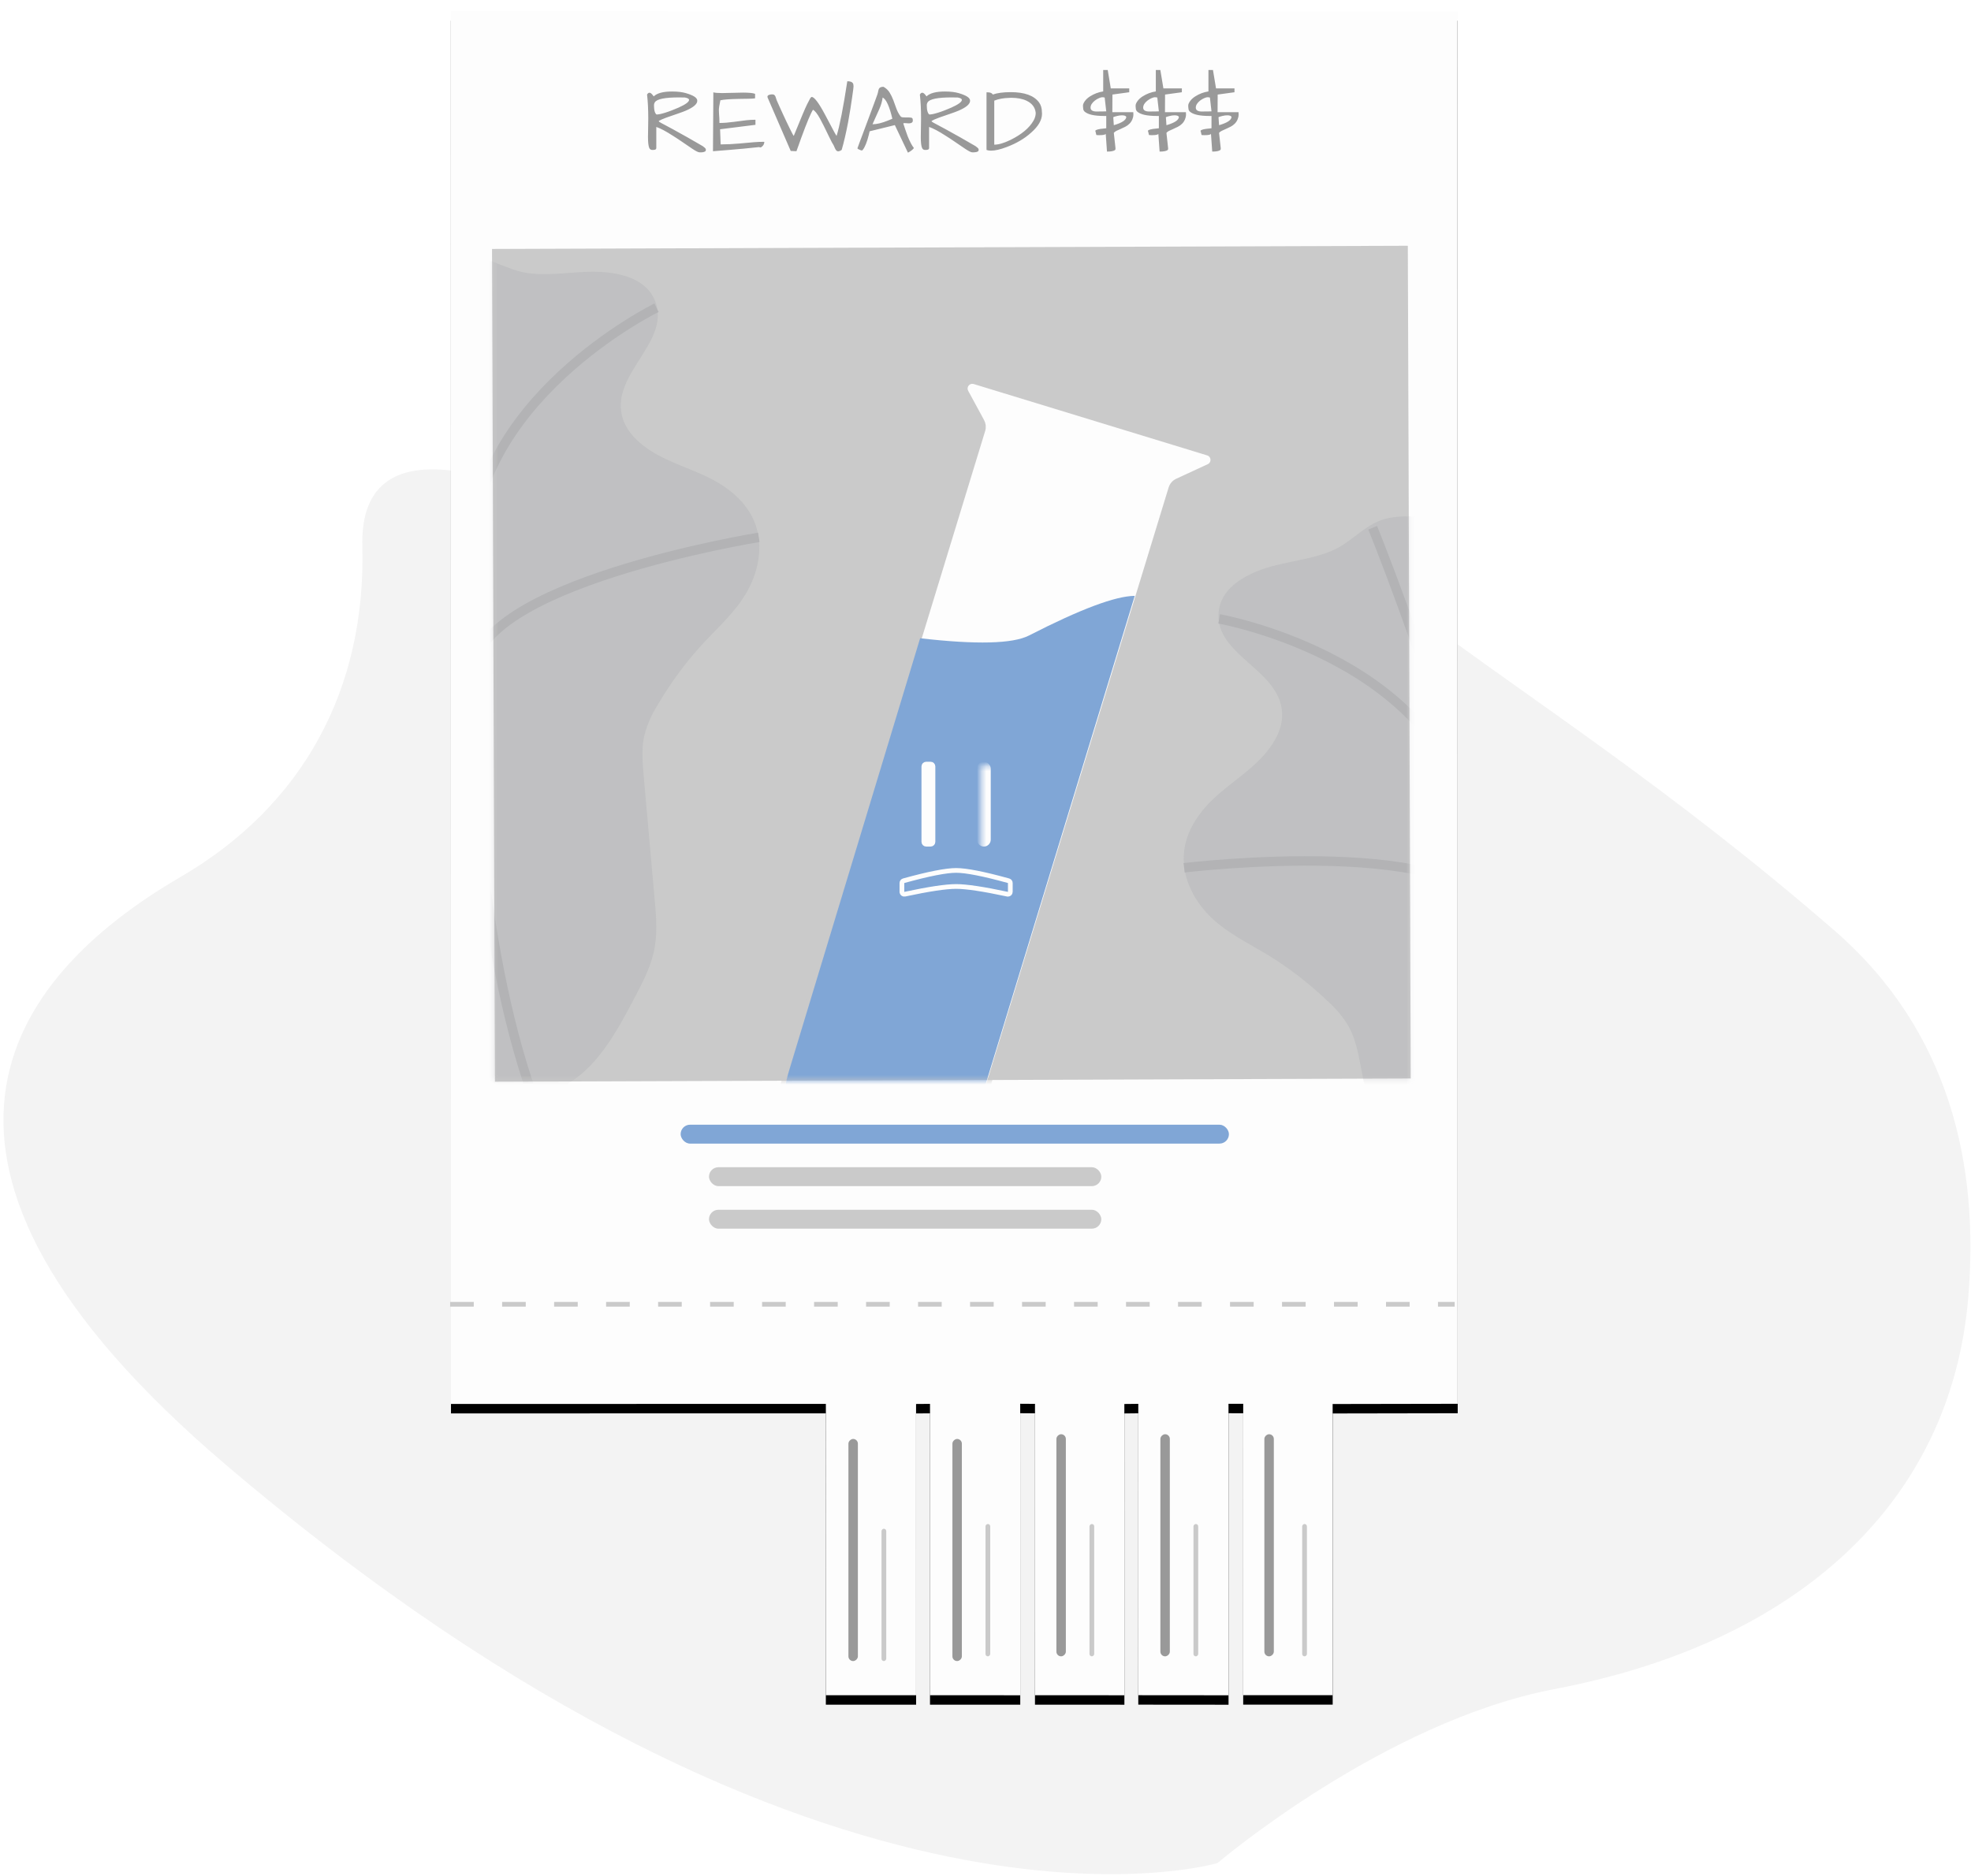 <?xml version="1.0" encoding="UTF-8"?>
<svg width="417px" height="397px" viewBox="0 0 417 397" version="1.1" xmlns="http://www.w3.org/2000/svg" xmlns:xlink="http://www.w3.org/1999/xlink">
    <!-- Generator: Sketch 50.2 (55047) - http://www.bohemiancoding.com/sketch -->
    <title>reward-poster</title>
    <desc>Created with Sketch.</desc>
    <defs>
        <polygon id="path-1" points="125.009 14 338 14.758 336.991 309.43 310.536 309.384 310.325 371 291.391 370.933 291.617 309.269 288.503 309.257 288.291 370.942 269.196 370.859 269.421 309.205 266.469 309.227 266.258 370.863 247.338 370.786 247.564 309.132 244.436 309.1 244.224 370.785 225.129 370.712 225.354 309.058 222.402 309.071 222.191 370.707 203.095 370.639 203.321 308.985 124 308.721"></polygon>
        <filter x="-3.3%" y="-1.4%" width="106.5%" height="103.9%" filterUnits="objectBoundingBox" id="filter-2">
            <feOffset dx="0" dy="2" in="SourceAlpha" result="shadowOffsetOuter1"></feOffset>
            <feGaussianBlur stdDeviation="2" in="shadowOffsetOuter1" result="shadowBlurOuter1"></feGaussianBlur>
            <feColorMatrix values="0 0 0 0 0   0 0 0 0 0   0 0 0 0 0  0 0 0 0.314 0" type="matrix" in="shadowBlurOuter1"></feColorMatrix>
        </filter>
        <rect id="path-3" x="0.402" y="0.345" width="193.756" height="176.22"></rect>
    </defs>
    <g id="Empty-States" stroke="none" stroke-width="1" fill="none" fill-rule="evenodd">
        <g id="404-page" transform="translate(-810, -222)">
            <g id="reward-poster" transform="translate(781, 210)">
                <path d="M279.081,57.022 C253.247,72.84 225.243,73.576 199.232,58.684 C162.367,37.586 114.223,32.185 96.383,128.871 C65.935,294.056 128.226,353.017 128.226,353.017 C128.226,353.017 171.716,368.471 195.795,396.393 C230.001,436.056 271.89,449.314 311.351,430.715 C336.585,418.82 358.213,399.306 364.396,367.376 C381.689,278.077 370.711,224.402 402.007,200.857 C433.304,177.312 415.89,90.088 393.632,88.108 C371.375,86.129 318.937,106.36 302.715,66.118 C296.932,51.831 288.086,51.502 279.081,57.022 Z" id="Shape" fill="#000000" fill-rule="nonzero" opacity="0.05" transform="translate(253.5, 242.5) rotate(-60) translate(-253.5, -242.5) "></path>
                <g id="Rectangle-path" fill-rule="nonzero" transform="translate(231, 192.5) rotate(-0.2) translate(-231, -192.5) ">
                    <use fill="black" fill-opacity="1" filter="url(#filter-2)" xlink:href="#path-1"></use>
                    <use fill="#FDFDFD" fill-rule="evenodd" xlink:href="#path-1"></use>
                </g>
                <path d="M124.734,288 L336.266,288" id="Line-2" stroke="#CACACA" stroke-linecap="square" stroke-dasharray="4,7"></path>
                <rect id="Rectangle-4" fill="#80A6D6" x="173" y="250" width="116" height="4" rx="2"></rect>
                <rect id="Rectangle-4" fill="#CACACA" x="179" y="259" width="83" height="4" rx="2"></rect>
                <rect id="Rectangle-4" fill="#CACACA" x="179" y="268" width="83" height="4" rx="2"></rect>
                <rect id="Rectangle-4" fill="#999999" transform="translate(209.5, 340) rotate(90) translate(-209.5, -340) " x="186" y="339" width="47" height="2" rx="1"></rect>
                <rect id="Rectangle-4" fill="#CACACA" transform="translate(216, 349.5) rotate(90) translate(-216, -349.5) " x="202" y="349" width="28" height="1" rx="0.5"></rect>
                <rect id="Rectangle-4" fill="#999999" transform="translate(231.5, 340) rotate(90) translate(-231.5, -340) " x="208" y="339" width="47" height="2" rx="1"></rect>
                <rect id="Rectangle-4" fill="#CACACA" transform="translate(238, 348.5) rotate(90) translate(-238, -348.5) " x="224" y="348" width="28" height="1" rx="0.5"></rect>
                <rect id="Rectangle-4" fill="#999999" transform="translate(253.5, 339) rotate(90) translate(-253.5, -339) " x="230" y="338" width="47" height="2" rx="1"></rect>
                <rect id="Rectangle-4" fill="#CACACA" transform="translate(260, 348.5) rotate(90) translate(-260, -348.5) " x="246" y="348" width="28" height="1" rx="0.5"></rect>
                <rect id="Rectangle-4" fill="#999999" transform="translate(275.5, 339) rotate(90) translate(-275.5, -339) " x="252" y="338" width="47" height="2" rx="1"></rect>
                <rect id="Rectangle-4" fill="#CACACA" transform="translate(282, 348.5) rotate(90) translate(-282, -348.5) " x="268" y="348" width="28" height="1" rx="0.5"></rect>
                <rect id="Rectangle-4" fill="#999999" transform="translate(297.5, 339) rotate(90) translate(-297.5, -339) " x="274" y="338" width="47" height="2" rx="1"></rect>
                <rect id="Rectangle-4" fill="#CACACA" transform="translate(305, 348.5) rotate(90) translate(-305, -348.5) " x="291" y="348" width="28" height="1" rx="0.5"></rect>
                <g id="Sample-Badge" transform="translate(133, 64)">
                    <mask id="mask-4" fill="white">
                        <use xlink:href="#path-3"></use>
                    </mask>
                    <use id="Mask" fill="#CACACA" fill-rule="nonzero" opacity="0.2" transform="translate(97.28, 88.455) rotate(-0.2) translate(-97.28, -88.455) " xlink:href="#path-3"></use>
                    <g mask="url(#mask-4)">
                        <g transform="translate(96.394, 111.262) rotate(17) translate(-96.394, -111.262) translate(-97.106, 12.762)">
                            <g id="leaf" opacity="0.2" stroke="none" stroke-width="1" fill="none" transform="translate(301.372, 94.618) rotate(12) translate(-301.372, -94.618) translate(229.872, 20.118)">
                                <path d="M3.785,31.648 C1.199,34.782 -1.221,39.119 0.682,43.398 C4.374,51.782 17.919,47.693 22.754,55.509 C24.202,57.848 24.399,60.706 24.063,63.256 C23.411,68.246 21.001,72.483 19.336,77.043 C17.671,81.603 16.807,87.118 19.155,91.932 C21.415,96.593 26.178,99.536 30.791,100.708 C35.404,101.88 40.028,101.615 44.636,101.768 C50.11,101.989 55.545,102.81 60.849,104.218 C63.183,104.734 65.421,105.629 67.479,106.869 C69.832,108.412 71.735,110.677 73.597,112.904 L90.146,132.677 C92.344,135.328 94.589,137.979 97.314,139.925 C100.459,142.168 104.038,143.308 107.559,144.406 C115.136,146.781 123.074,149.178 130.315,147.55 C137.555,145.922 143.632,138.828 141.822,130.614 C140.1,122.793 132.332,117.246 129.715,109.584 C125.578,97.511 135.792,86.312 132.725,74.026 C129.787,62.244 116.765,56.167 109.525,46.193 C104.353,39.045 102.315,30.105 97.795,22.501 C91.284,11.546 79.927,4.277 68.575,1.519 C57.224,-1.238 45.81,0.093 35.187,2.84 C30.688,4.011 26.188,5.491 22.62,8.418 C18.829,11.53 18.389,16.25 15.628,20.009 C12.427,24.389 7.27,27.401 3.785,31.648 Z" id="Shape" fill="#94989E" fill-rule="nonzero"></path>
                                <path d="M20.516,11.966 C20.516,11.966 108.233,82.381 137.748,143.597" id="Shape" stroke="#535461" stroke-width="2"></path>
                                <path d="M1.465,44.578 C1.465,44.578 44.051,29.952 67.409,55.345" id="Shape" stroke="#535461" stroke-width="2"></path>
                                <path d="M20.516,94.235 C20.516,94.235 70.814,57.923 83.528,72.085" id="Shape" stroke="#535461" stroke-width="2"></path>
                                <path d="M69.563,1.496 C69.563,1.496 60.084,24.662 71.805,58.336" id="Shape" stroke="#535461" stroke-width="2"></path>
                            </g>
                            <g id="leaf" opacity="0.2" stroke="none" stroke-width="1" fill="none" transform="translate(99.533, 98.516) scale(-1, 1) rotate(62) translate(-99.533, -98.516) translate(28.033, 24.016)">
                                <path d="M3.785,31.648 C1.199,34.782 -1.221,39.119 0.682,43.398 C4.374,51.782 17.919,47.693 22.754,55.509 C24.202,57.848 24.399,60.706 24.063,63.256 C23.411,68.246 21.001,72.483 19.336,77.043 C17.671,81.603 16.807,87.118 19.155,91.932 C21.415,96.593 26.178,99.536 30.791,100.708 C35.404,101.88 40.028,101.615 44.636,101.768 C50.11,101.989 55.545,102.81 60.849,104.218 C63.183,104.734 65.421,105.629 67.479,106.869 C69.832,108.412 71.735,110.677 73.597,112.904 L90.146,132.677 C92.344,135.328 94.589,137.979 97.314,139.925 C100.459,142.168 104.038,143.308 107.559,144.406 C115.136,146.781 123.074,149.178 130.315,147.55 C137.555,145.922 143.632,138.828 141.822,130.614 C140.1,122.793 132.332,117.246 129.715,109.584 C125.578,97.511 135.792,86.312 132.725,74.026 C129.787,62.244 116.765,56.167 109.525,46.193 C104.353,39.045 102.315,30.105 97.795,22.501 C91.284,11.546 79.927,4.277 68.575,1.519 C57.224,-1.238 45.81,0.093 35.187,2.84 C30.688,4.011 26.188,5.491 22.62,8.418 C18.829,11.53 18.389,16.25 15.628,20.009 C12.427,24.389 7.27,27.401 3.785,31.648 Z" id="Shape" fill="#94989E" fill-rule="nonzero"></path>
                                <path d="M20.516,11.966 C20.516,11.966 108.233,82.381 137.748,143.597" id="Shape" stroke="#535461" stroke-width="2"></path>
                                <path d="M1.465,44.578 C1.465,44.578 44.051,29.952 67.409,55.345" id="Shape" stroke="#535461" stroke-width="2"></path>
                                <path d="M20.516,94.235 C20.516,94.235 70.814,57.923 83.528,72.085" id="Shape" stroke="#535461" stroke-width="2"></path>
                                <path d="M69.563,1.496 C69.563,1.496 60.084,24.662 71.805,58.336" id="Shape" stroke="#535461" stroke-width="2"></path>
                            </g>
                            <path d="M227.539,20.564 L222.065,25.455 C221.534,25.929 221.23,26.607 221.23,27.319 L221.23,173.496 C221.23,184.037 212.018,190.528 198.507,190.528 C186.039,190.528 179.616,184.214 179.616,172.836 L179.616,27.234 C179.616,26.564 179.346,25.921 178.868,25.451 L173.845,20.515 C173.254,19.935 173.246,18.985 173.827,18.394 C174.109,18.107 174.494,17.945 174.897,17.945 L226.539,17.945 C227.368,17.945 228.039,18.617 228.039,19.445 C228.039,19.873 227.857,20.279 227.539,20.564 Z" id="Rectangle-2" stroke="#CACACA" stroke-width="1" fill="#FDFDFD"></path>
                            <path d="M220.579,51.353 L220.629,169.573 C220.629,180.23 211.05,186.105 198.406,186.105 C185.762,186.105 180.014,179.57 180.014,168.913 L179.779,73.206 C191.586,71.029 198.874,68.597 201.643,65.909 C210.393,57.414 216.705,52.562 220.579,51.353 Z" id="Rectangle-2-Copy" stroke="none" fill="#80A6D6"></path>
                        </g>
                    </g>
                    <rect id="Rectangle-3" stroke="#FDFDFD" fill="#FDFDFD" mask="url(#mask-4)" x="103.179" y="109.693" width="1.931" height="16.95" rx="0.965"></rect>
                    <path d="M98.43,123.246 C98.205,123.246 98.008,123.396 97.948,123.613 C96.491,128.88 95.763,132.59 95.763,134.712 C95.763,136.835 96.491,140.545 97.948,145.812 C98.008,146.029 98.205,146.179 98.43,146.179 L100.303,146.179 C100.338,146.179 100.373,146.175 100.408,146.168 C100.678,146.11 100.85,145.844 100.792,145.574 C99.704,140.485 99.159,136.872 99.159,134.712 C99.159,132.553 99.704,128.94 100.792,123.851 C100.799,123.816 100.803,123.781 100.803,123.746 C100.803,123.47 100.579,123.246 100.303,123.246 L98.43,123.246 Z" id="Rectangle-3" stroke="#FDFDFD" mask="url(#mask-4)" transform="translate(98.283, 134.712) rotate(90) translate(-98.283, -134.712) "></path>
                    <path d="M91.956,109.693 C91.68,109.693 91.456,109.917 91.456,110.193 L91.456,126.143 C91.456,126.419 91.68,126.643 91.956,126.643 L92.887,126.643 C93.163,126.643 93.387,126.419 93.387,126.143 L93.387,110.193 C93.387,109.917 93.163,109.693 92.887,109.693 L91.956,109.693 Z" id="Rectangle-3" stroke="#FDFDFD" fill="#FDFDFD" mask="url(#mask-4)"></path>
                </g>
                <path d="M167.305,32.398 C168.021,31.708 169.316,31.363 171.191,31.363 C172.363,31.363 173.346,31.48 174.141,31.715 C174.935,31.949 175.531,32.197 175.928,32.457 C176.325,32.717 176.523,33.004 176.523,33.316 C176.523,34.033 175.69,34.742 174.023,35.445 C173.776,35.563 173.128,35.8 172.08,36.158 C171.032,36.516 170.326,36.76 169.961,36.891 C169.167,37.19 168.639,37.424 168.379,37.594 C168.379,37.659 168.405,37.714 168.457,37.76 C168.509,37.805 168.633,37.883 168.828,37.994 C169.023,38.105 169.316,38.261 169.707,38.463 C170.098,38.665 170.638,38.954 171.328,39.332 C173.385,40.452 175.501,41.65 177.676,42.926 C177.78,43.004 177.917,43.111 178.086,43.248 C178.255,43.385 178.34,43.535 178.34,43.697 C178.34,43.86 178.288,43.974 178.184,44.039 C178.079,44.104 177.956,44.153 177.812,44.186 C177.669,44.218 177.52,44.234 177.363,44.234 L176.973,44.234 C176.712,44.234 176.169,43.954 175.342,43.395 C174.515,42.835 173.799,42.346 173.193,41.93 C172.588,41.513 171.973,41.109 171.348,40.719 C169.876,39.768 168.711,39.15 167.852,38.863 L167.852,43.336 C167.852,43.596 167.63,43.727 167.188,43.727 L166.973,43.727 C166.699,43.727 166.497,43.59 166.367,43.316 C166.185,42.9 166.094,42.132 166.094,41.012 L166.152,37.086 C166.152,35.159 166.068,33.466 165.898,32.008 C166.211,31.474 166.595,31.493 167.051,32.066 C167.155,32.197 167.24,32.307 167.305,32.398 Z M173.906,32.633 L172.637,32.613 C169.694,32.613 168.001,32.952 167.559,33.629 C167.428,33.811 167.363,34.042 167.363,34.322 C167.363,34.602 167.376,34.846 167.402,35.055 C167.467,35.589 167.617,35.973 167.852,36.207 C167.891,36.22 167.959,36.227 168.057,36.227 C168.154,36.227 168.337,36.201 168.604,36.148 C168.87,36.096 169.229,36.002 169.678,35.865 C170.127,35.729 170.605,35.563 171.113,35.367 C171.621,35.172 172.109,34.97 172.578,34.762 C174.049,34.098 174.785,33.557 174.785,33.141 C174.785,32.906 174.492,32.737 173.906,32.633 Z M186.152,31.598 C187.454,31.598 188.32,31.682 188.75,31.852 L188.75,32.809 C188.398,32.861 187.917,32.89 187.305,32.896 C186.693,32.903 186.042,32.913 185.352,32.926 C183.424,32.965 182.109,33.062 181.406,33.219 C181.185,34.26 181.081,34.97 181.094,35.348 C181.107,35.725 181.12,36.018 181.133,36.227 C181.185,36.734 181.211,37.333 181.211,38.023 C182.096,38.023 183.109,37.945 184.248,37.789 C185.387,37.633 186.27,37.519 186.895,37.447 C187.52,37.376 188.164,37.34 188.828,37.34 L188.828,38.414 L181.348,39.352 L181.465,42.555 C182.754,42.555 184.072,42.493 185.42,42.369 C186.768,42.245 187.79,42.154 188.486,42.096 C189.183,42.037 189.922,42.008 190.703,42.008 C190.703,42.268 190.625,42.516 190.469,42.75 C190.156,43.167 189.876,43.29 189.629,43.121 C187.337,43.368 185.29,43.564 183.486,43.707 C181.683,43.85 180.469,43.948 179.844,44 L179.922,31.539 C180.26,31.643 180.885,31.695 181.797,31.695 L186.152,31.598 Z M205.996,40.758 C206.647,38.648 207.402,34.794 208.262,29.195 C209.082,29.195 209.512,29.449 209.551,29.957 C209.564,30.113 209.574,30.224 209.58,30.289 C209.587,30.354 209.564,30.579 209.512,30.963 C209.46,31.347 209.385,31.884 209.287,32.574 C209.189,33.264 209.069,34.065 208.926,34.977 C208.783,35.888 208.62,36.839 208.438,37.828 C207.995,40.159 207.539,42.125 207.07,43.727 C206.602,44.052 206.237,44.104 205.977,43.883 C205.859,43.766 205.755,43.606 205.664,43.404 C205.573,43.202 205.469,42.971 205.352,42.711 C205.182,42.49 204.87,41.904 204.414,40.953 C203.958,40.003 203.59,39.247 203.311,38.688 C203.031,38.128 202.76,37.607 202.5,37.125 C201.901,36.044 201.4,35.413 200.996,35.23 C200.527,35.96 199.694,37.958 198.496,41.227 C198.288,41.799 198.099,42.33 197.93,42.818 C197.76,43.307 197.617,43.701 197.5,44 L196.289,43.941 L191.406,32.652 C191.38,32.587 191.367,32.522 191.367,32.457 C191.367,32.392 191.39,32.327 191.436,32.262 C191.481,32.197 191.562,32.138 191.68,32.086 C191.901,32.008 192.122,31.969 192.344,31.969 C192.565,31.969 192.725,32.011 192.822,32.096 C192.92,32.18 192.998,32.288 193.057,32.418 C193.115,32.548 193.164,32.691 193.203,32.848 C193.242,33.004 193.317,33.206 193.428,33.453 C193.538,33.701 193.701,34.065 193.916,34.547 C194.131,35.029 194.362,35.536 194.609,36.07 C194.857,36.604 195.104,37.135 195.352,37.662 C195.599,38.189 195.833,38.674 196.055,39.117 C196.523,40.094 196.816,40.641 196.934,40.758 C198.444,37.034 199.375,34.824 199.727,34.127 C200.078,33.43 200.299,33.004 200.391,32.848 C200.534,32.626 200.645,32.516 200.723,32.516 C201.283,32.516 202.227,33.766 203.555,36.266 C203.919,36.93 204.258,37.568 204.57,38.18 C205.339,39.664 205.814,40.523 205.996,40.758 Z M220.625,36.852 L221.172,36.852 C221.393,36.852 221.605,36.871 221.807,36.91 C222.008,36.949 222.109,37.092 222.109,37.34 C222.201,37.861 221.895,38.115 221.191,38.102 C220.996,38.089 220.817,38.076 220.654,38.062 C220.492,38.049 220.358,38.046 220.254,38.053 C220.15,38.059 220.104,38.095 220.117,38.16 C220.247,38.538 220.387,38.961 220.537,39.43 C220.687,39.898 220.853,40.367 221.035,40.836 C221.504,41.995 221.947,42.828 222.363,43.336 C222.142,43.609 221.885,43.837 221.592,44.02 C221.299,44.202 221.143,44.293 221.123,44.293 C221.104,44.293 221.087,44.286 221.074,44.273 L218.32,38.473 L212.988,39.781 L212.793,40.602 C212.415,42.099 211.992,43.141 211.523,43.727 C211.445,43.857 211.283,43.87 211.035,43.766 C210.618,43.609 210.41,43.479 210.41,43.375 C210.41,43.349 210.547,42.971 210.82,42.242 C211.094,41.513 211.37,40.774 211.65,40.025 C211.93,39.277 212.223,38.492 212.529,37.672 C212.835,36.852 213.125,36.07 213.398,35.328 C213.672,34.586 213.919,33.919 214.141,33.326 C214.362,32.734 214.518,32.304 214.609,32.037 C214.701,31.77 214.762,31.536 214.795,31.334 C214.827,31.132 214.876,30.96 214.941,30.816 C215.072,30.517 215.397,30.367 215.918,30.367 C216.478,30.68 216.911,31.087 217.217,31.588 C217.523,32.089 217.783,32.626 217.998,33.199 C218.213,33.772 218.424,34.352 218.633,34.938 C218.841,35.523 219.121,36.057 219.473,36.539 C219.59,36.721 219.766,36.819 220,36.832 C220.234,36.845 220.443,36.852 220.625,36.852 Z M215.742,32.633 C215.638,33.427 215.404,34.241 215.039,35.074 C214.674,35.908 214.382,36.555 214.16,37.018 C213.939,37.48 213.75,37.906 213.594,38.297 C214.479,38.297 215.566,38.036 216.855,37.516 C217.181,37.372 217.493,37.242 217.793,37.125 C217.181,34.508 216.497,33.01 215.742,32.633 Z M225.02,32.398 C225.736,31.708 227.031,31.363 228.906,31.363 C230.078,31.363 231.061,31.48 231.855,31.715 C232.65,31.949 233.245,32.197 233.643,32.457 C234.04,32.717 234.238,33.004 234.238,33.316 C234.238,34.033 233.405,34.742 231.738,35.445 C231.491,35.563 230.843,35.8 229.795,36.158 C228.747,36.516 228.04,36.76 227.676,36.891 C226.882,37.19 226.354,37.424 226.094,37.594 C226.094,37.659 226.12,37.714 226.172,37.76 C226.224,37.805 226.348,37.883 226.543,37.994 C226.738,38.105 227.031,38.261 227.422,38.463 C227.813,38.665 228.353,38.954 229.043,39.332 C231.1,40.452 233.216,41.65 235.391,42.926 C235.495,43.004 235.632,43.111 235.801,43.248 C235.97,43.385 236.055,43.535 236.055,43.697 C236.055,43.86 236.003,43.974 235.898,44.039 C235.794,44.104 235.671,44.153 235.527,44.186 C235.384,44.218 235.234,44.234 235.078,44.234 L234.688,44.234 C234.427,44.234 233.883,43.954 233.057,43.395 C232.23,42.835 231.514,42.346 230.908,41.93 C230.303,41.513 229.688,41.109 229.062,40.719 C227.591,39.768 226.426,39.15 225.566,38.863 L225.566,43.336 C225.566,43.596 225.345,43.727 224.902,43.727 L224.688,43.727 C224.414,43.727 224.212,43.59 224.082,43.316 C223.9,42.9 223.809,42.132 223.809,41.012 L223.867,37.086 C223.867,35.159 223.783,33.466 223.613,32.008 C223.926,31.474 224.31,31.493 224.766,32.066 C224.87,32.197 224.954,32.307 225.02,32.398 Z M231.621,32.633 L230.352,32.613 C227.409,32.613 225.716,32.952 225.273,33.629 C225.143,33.811 225.078,34.042 225.078,34.322 C225.078,34.602 225.091,34.846 225.117,35.055 C225.182,35.589 225.332,35.973 225.566,36.207 C225.605,36.22 225.674,36.227 225.771,36.227 C225.869,36.227 226.051,36.201 226.318,36.148 C226.585,36.096 226.943,36.002 227.393,35.865 C227.842,35.729 228.32,35.563 228.828,35.367 C229.336,35.172 229.824,34.97 230.293,34.762 C231.764,34.098 232.5,33.557 232.5,33.141 C232.5,32.906 232.207,32.737 231.621,32.633 Z M239.023,32.008 C239.987,31.669 241.263,31.5 242.852,31.5 C245.755,31.5 247.741,32.216 248.809,33.648 C249.225,34.195 249.434,34.892 249.434,35.738 C249.447,35.855 249.453,35.973 249.453,36.09 C249.453,37.392 248.691,38.714 247.168,40.055 C245.775,41.318 244.056,42.333 242.012,43.102 C240.658,43.622 239.538,43.883 238.652,43.883 C238.288,43.883 237.975,43.831 237.715,43.727 L237.715,31.539 L237.988,31.539 C238.288,31.539 238.529,31.588 238.711,31.686 C238.893,31.783 238.997,31.891 239.023,32.008 Z M248.125,35.895 C248.008,34.736 247.363,33.876 246.191,33.316 C245.319,32.9 244.225,32.691 242.91,32.691 L242.559,32.711 C241.322,32.737 240.254,32.932 239.355,33.297 L239.355,42.613 C240.267,42.613 241.406,42.281 242.773,41.617 C245.143,40.445 246.771,39.085 247.656,37.535 C247.969,36.988 248.125,36.441 248.125,35.895 Z M262.937,40.308 L262.93,40.211 C262.942,40.246 262.944,40.278 262.937,40.308 L262.937,40.308 Z M262.937,40.308 C262.887,40.504 262.423,40.602 261.543,40.602 L260.996,40.582 C260.944,40.556 260.905,40.452 260.879,40.27 C260.814,39.957 260.762,39.762 260.723,39.684 C260.84,39.449 261.458,39.286 262.578,39.195 C262.813,39.169 262.969,39.15 263.047,39.137 L263.047,36.539 L262.578,36.539 C260.56,36.539 259.199,36.24 258.496,35.641 C258.275,35.445 258.164,35.198 258.164,34.898 C258.138,34.768 258.125,34.579 258.125,34.332 C258.125,34.085 258.255,33.775 258.516,33.404 C258.776,33.033 259.141,32.698 259.609,32.398 C260.469,31.852 261.4,31.5 262.402,31.344 L262.402,26.812 L263.359,26.812 L264.004,30.699 L267.91,30.699 L267.91,31.52 L264.355,32.008 L264.336,35.738 L268.77,35.738 C268.783,35.855 268.789,36.044 268.789,36.305 C268.789,36.565 268.721,36.871 268.584,37.223 C268.447,37.574 268.249,37.883 267.988,38.15 C267.728,38.417 267.428,38.639 267.09,38.814 C266.751,38.99 266.423,39.146 266.104,39.283 C265.785,39.42 265.495,39.55 265.234,39.674 C264.974,39.798 264.779,39.944 264.648,40.113 L265,43.336 L265,43.551 C265,43.746 264.746,43.896 264.238,44 C263.965,44.052 263.62,44.078 263.203,44.078 L262.937,40.308 L262.937,40.308 Z M267.285,36.715 C267.155,36.507 266.855,36.402 266.387,36.402 C266.061,36.402 265.713,36.448 265.342,36.539 C264.971,36.63 264.701,36.715 264.531,36.793 L264.648,38.492 C266.406,37.984 267.285,37.392 267.285,36.715 Z M261.055,35.602 L261.895,35.582 L262.402,35.582 C262.559,35.582 262.692,35.579 262.803,35.572 C262.913,35.566 262.995,35.562 263.047,35.562 L262.715,32.652 C262.715,32.639 262.666,32.623 262.568,32.604 C262.471,32.584 262.344,32.574 262.188,32.574 C262.031,32.574 261.803,32.639 261.504,32.77 C261.204,32.9 260.918,33.069 260.645,33.277 C260.033,33.759 259.727,34.26 259.727,34.781 C259.727,35.328 260.169,35.602 261.055,35.602 Z M274.069,40.308 L274.062,40.211 C274.075,40.246 274.077,40.278 274.069,40.308 L274.069,40.308 Z M274.069,40.308 C274.02,40.504 273.556,40.602 272.676,40.602 L272.129,40.582 C272.077,40.556 272.038,40.452 272.012,40.27 C271.947,39.957 271.895,39.762 271.855,39.684 C271.973,39.449 272.591,39.286 273.711,39.195 C273.945,39.169 274.102,39.15 274.18,39.137 L274.18,36.539 L273.711,36.539 C271.693,36.539 270.332,36.24 269.629,35.641 C269.408,35.445 269.297,35.198 269.297,34.898 C269.271,34.768 269.258,34.579 269.258,34.332 C269.258,34.085 269.388,33.775 269.648,33.404 C269.909,33.033 270.273,32.698 270.742,32.398 C271.602,31.852 272.533,31.5 273.535,31.344 L273.535,26.812 L274.492,26.812 L275.137,30.699 L279.043,30.699 L279.043,31.52 L275.488,32.008 L275.469,35.738 L279.902,35.738 C279.915,35.855 279.922,36.044 279.922,36.305 C279.922,36.565 279.854,36.871 279.717,37.223 C279.58,37.574 279.382,37.883 279.121,38.15 C278.861,38.417 278.561,38.639 278.223,38.814 C277.884,38.99 277.555,39.146 277.236,39.283 C276.917,39.42 276.628,39.55 276.367,39.674 C276.107,39.798 275.911,39.944 275.781,40.113 L276.133,43.336 L276.133,43.551 C276.133,43.746 275.879,43.896 275.371,44 C275.098,44.052 274.753,44.078 274.336,44.078 L274.069,40.308 L274.069,40.308 Z M278.418,36.715 C278.288,36.507 277.988,36.402 277.52,36.402 C277.194,36.402 276.846,36.448 276.475,36.539 C276.104,36.63 275.833,36.715 275.664,36.793 L275.781,38.492 C277.539,37.984 278.418,37.392 278.418,36.715 Z M272.188,35.602 L273.027,35.582 L273.535,35.582 C273.691,35.582 273.825,35.579 273.936,35.572 C274.046,35.566 274.128,35.562 274.18,35.562 L273.848,32.652 C273.848,32.639 273.799,32.623 273.701,32.604 C273.604,32.584 273.477,32.574 273.32,32.574 C273.164,32.574 272.936,32.639 272.637,32.77 C272.337,32.9 272.051,33.069 271.777,33.277 C271.165,33.759 270.859,34.26 270.859,34.781 C270.859,35.328 271.302,35.602 272.188,35.602 Z M285.202,40.308 L285.195,40.211 C285.207,40.246 285.21,40.278 285.202,40.308 L285.202,40.308 Z M285.202,40.308 C285.153,40.504 284.688,40.602 283.809,40.602 L283.262,40.582 C283.21,40.556 283.171,40.452 283.145,40.27 C283.079,39.957 283.027,39.762 282.988,39.684 C283.105,39.449 283.724,39.286 284.844,39.195 C285.078,39.169 285.234,39.15 285.312,39.137 L285.312,36.539 L284.844,36.539 C282.826,36.539 281.465,36.24 280.762,35.641 C280.54,35.445 280.43,35.198 280.43,34.898 C280.404,34.768 280.391,34.579 280.391,34.332 C280.391,34.085 280.521,33.775 280.781,33.404 C281.042,33.033 281.406,32.698 281.875,32.398 C282.734,31.852 283.665,31.5 284.668,31.344 L284.668,26.812 L285.625,26.812 L286.27,30.699 L290.176,30.699 L290.176,31.52 L286.621,32.008 L286.602,35.738 L291.035,35.738 C291.048,35.855 291.055,36.044 291.055,36.305 C291.055,36.565 290.986,36.871 290.85,37.223 C290.713,37.574 290.514,37.883 290.254,38.15 C289.993,38.417 289.694,38.639 289.355,38.814 C289.017,38.99 288.688,39.146 288.369,39.283 C288.05,39.42 287.76,39.55 287.5,39.674 C287.24,39.798 287.044,39.944 286.914,40.113 L287.266,43.336 L287.266,43.551 C287.266,43.746 287.012,43.896 286.504,44 C286.23,44.052 285.885,44.078 285.469,44.078 L285.202,40.308 L285.202,40.308 Z M289.551,36.715 C289.421,36.507 289.121,36.402 288.652,36.402 C288.327,36.402 287.979,36.448 287.607,36.539 C287.236,36.63 286.966,36.715 286.797,36.793 L286.914,38.492 C288.672,37.984 289.551,37.392 289.551,36.715 Z M283.32,35.602 L284.16,35.582 C284.342,35.582 284.512,35.582 284.668,35.582 C284.824,35.582 284.958,35.579 285.068,35.572 C285.179,35.566 285.26,35.562 285.312,35.562 L284.98,32.652 C284.98,32.639 284.932,32.623 284.834,32.604 C284.736,32.584 284.609,32.574 284.453,32.574 C284.297,32.574 284.069,32.639 283.77,32.77 C283.47,32.9 283.184,33.069 282.91,33.277 C282.298,33.759 281.992,34.26 281.992,34.781 C281.992,35.328 282.435,35.602 283.32,35.602 Z" id="Reward-$$$" fill="#999999"></path>
            </g>
        </g>
    </g>
</svg>